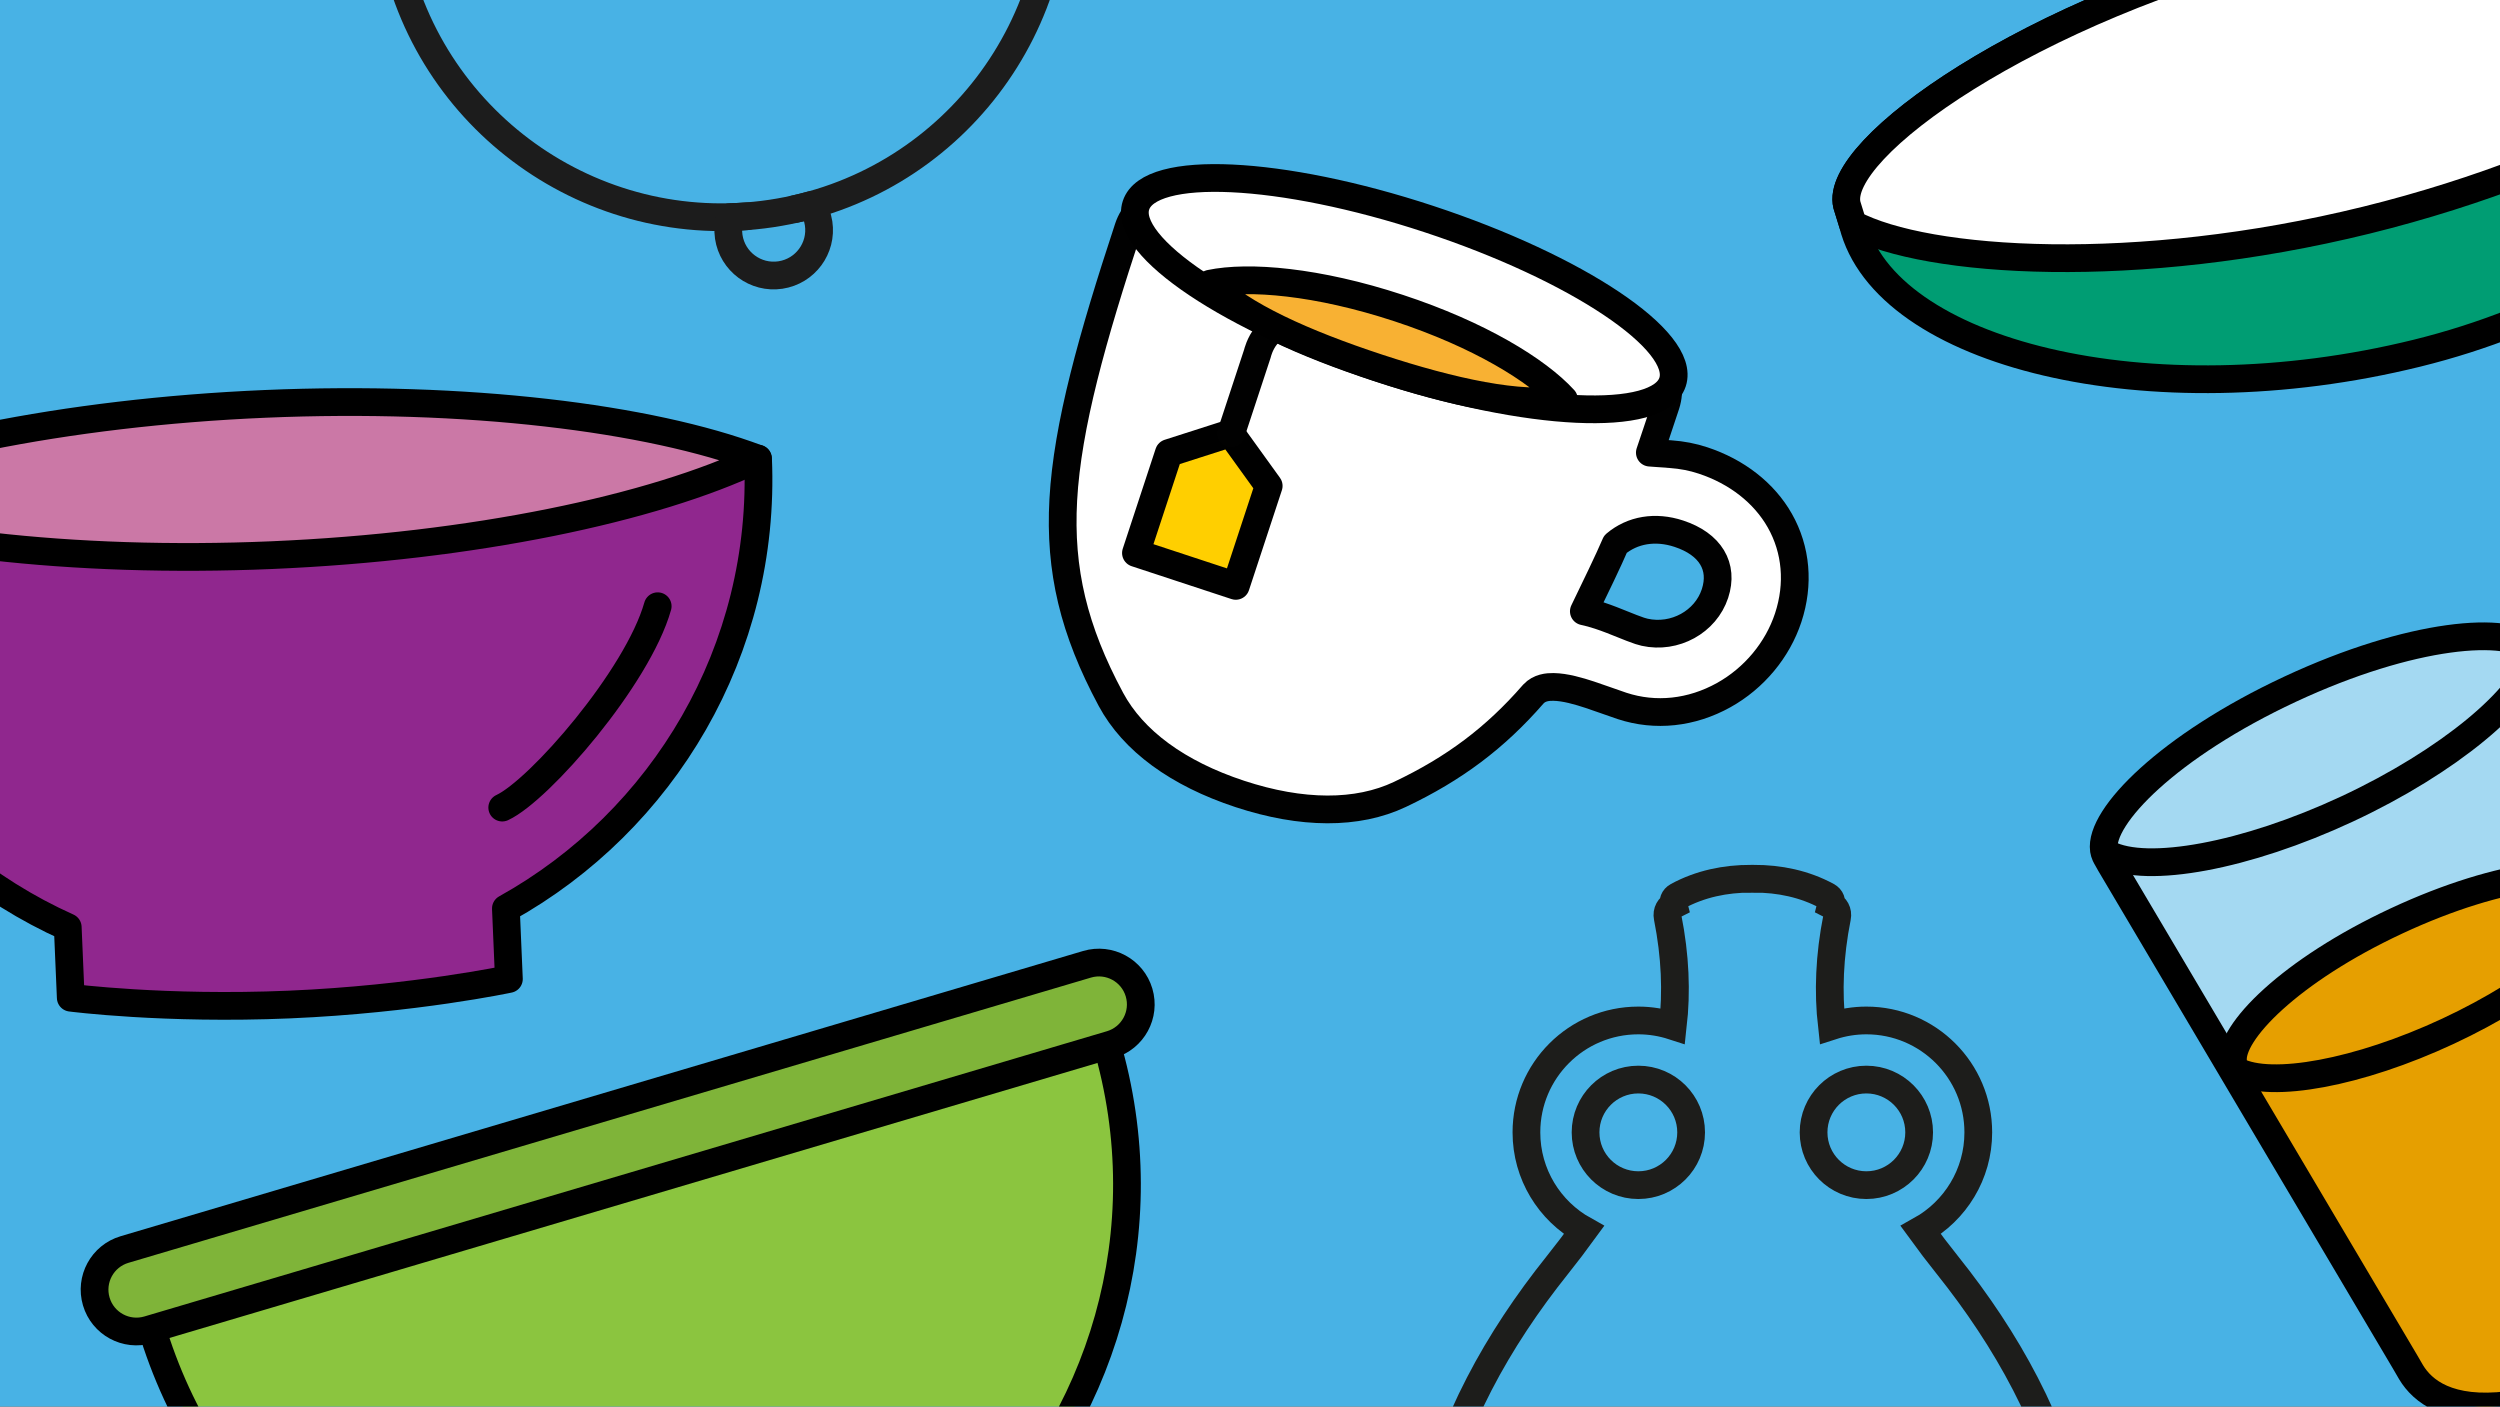 <?xml version="1.0" encoding="utf-8"?>
<!-- Generator: Adobe Illustrator 16.0.0, SVG Export Plug-In . SVG Version: 6.00 Build 0)  -->
<!DOCTYPE svg PUBLIC "-//W3C//DTD SVG 1.1//EN" "http://www.w3.org/Graphics/SVG/1.1/DTD/svg11.dtd">
<svg version="1.1" xmlns="http://www.w3.org/2000/svg" xmlns:xlink="http://www.w3.org/1999/xlink" x="0px" y="0px"
	 width="405.631px" height="228.21px" viewBox="0 0 405.631 228.21" enable-background="new 0 0 405.631 228.21"
	 xml:space="preserve">
<rect x="0" y="0" width="405.631" height="228.21" fill="#333333" stroke="none"/>
<g id="ozadje" display="none">
</g>
<g id="Layer_1">
	<g>
		<defs>
			<rect id="SVGID_19_" width="405.631" height="228.21"/>
		</defs>
		<clipPath id="SVGID_23_">
			<use xlink:href="#SVGID_19_"  overflow="visible"/>
		</clipPath>
		<rect id="SVGID_18_" clip-path="url(#SVGID_23_)" fill="#48B2E5" width="405.631" height="228.21"/>
		<g clip-path="url(#SVGID_23_)">
			<path fill="#8BC53F" stroke="#000000" stroke-width="4.5" stroke-miterlimit="10" d="M157.205,251.222
				c21.633-20.245,31.289-51.681,22.297-82.022L24.522,215.126c8.991,30.342,34.217,51.44,63.388,56.631L157.205,251.222z"/>
			<path fill="#7FB439" stroke="#000000" stroke-width="4.5" stroke-miterlimit="10" d="M176.375,156.458
				c3.596-1.065,7.375,0.986,8.439,4.58c1.066,3.597-0.986,7.376-4.581,8.44L24.063,215.758c-3.596,1.065-7.374-0.985-8.439-4.581
				c-1.064-3.595,0.984-7.374,4.581-8.439L176.375,156.458z"/>
		</g>
		<g clip-path="url(#SVGID_23_)">
			<g>
				
					<path fill="#90278E" stroke="#000000" stroke-width="4.5" stroke-linecap="round" stroke-linejoin="round" stroke-miterlimit="10" d="
					M-35.995,81.197c1.329,31.124,20.374,57.298,46.987,69.243l0.488,11.44c0,0,15.215,1.973,35.475,1.107
					c20.261-0.865,35.615-4.144,35.615-4.144l-0.489-11.44c25.499-14.171,42.244-41.873,40.915-72.997
					c0,0-47.738,9.909-79.158,11.25C12.417,87-35.995,81.197-35.995,81.197z"/>
				
					<path fill="#90278E" stroke="#000000" stroke-width="4.5" stroke-linecap="round" stroke-linejoin="round" stroke-miterlimit="10" d="
					M106.713,98.361c-3.268,11.556-19.203,29.879-25.225,32.672"/>
			</g>
			<g>
				
					<path fill="#CB78A6" stroke="#000000" stroke-width="4.5" stroke-linecap="round" stroke-linejoin="round" stroke-miterlimit="10" d="
					M-35.806,81.184c17.647,6.652,47.358,10.277,79.923,8.888c32.547-1.391,61.818-7.528,78.84-15.655
					c-17.648-6.651-47.357-10.278-79.923-8.888C10.486,66.918-18.785,73.058-35.806,81.184z"/>
			</g>
		</g>
		<path clip-path="url(#SVGID_23_)" fill="none" stroke="#1D1D1B" stroke-width="4.5" stroke-miterlimit="10" d="M336.554,246.191
			c-3.325-15.221-10.913-28.823-20.569-40.907c-1.517-1.898-2.959-3.794-4.338-5.691c5.566-3.102,9.335-9.04,9.335-15.863
			c0-10.03-8.13-18.158-18.159-18.158c-1.954,0-3.833,0.318-5.6,0.89c-0.625-5.517-0.407-11.341,0.843-17.612
			c0.192-0.952-0.303-1.673-0.978-2.016c0.131-0.521-0.012-1.098-0.616-1.424c-3.669-1.995-7.784-2.852-11.929-2.829v-0.015
			c-0.073-0.004-0.147,0.008-0.218,0.008c-0.073,0-0.147-0.012-0.218-0.008v0.015c-4.146-0.022-8.262,0.834-11.929,2.829
			c-0.606,0.326-0.749,0.903-0.618,1.424c-0.676,0.343-1.17,1.063-0.979,2.016c1.251,6.271,1.469,12.096,0.844,17.612
			c-1.766-0.571-3.646-0.89-5.6-0.89c-10.029,0-18.159,8.128-18.159,18.158c0,6.823,3.769,12.762,9.335,15.863
			c-1.379,1.897-2.822,3.793-4.336,5.691c-9.657,12.084-17.248,25.687-20.571,40.907c-5.53,25.324,1.794,54.145,23.258,70.057
			c8.68,6.436,49.265,6.436,57.94,0C334.761,300.336,342.083,271.516,336.554,246.191z M265.826,192.293
			c-4.732,0-8.565-3.833-8.565-8.563c0-4.731,3.833-8.568,8.565-8.568c4.73,0,8.564,3.837,8.564,8.568
			C274.391,188.46,270.557,192.293,265.826,192.293z M302.822,192.293c-4.73,0-8.565-3.833-8.565-8.563
			c0-4.731,3.835-8.568,8.565-8.568c4.732,0,8.565,3.837,8.565,8.568C311.388,188.46,307.555,192.293,302.822,192.293z"/>
		<g clip-path="url(#SVGID_23_)">
			<g>
				<g>
					
						<path fill="#FFFFFF" stroke="#010101" stroke-width="4.5" stroke-linecap="round" stroke-linejoin="round" stroke-miterlimit="10" d="
						M288.772,84.459c-2.54-4.477-6.968-7.942-12.471-9.753c-1.687-0.556-3.358-0.879-5.257-1.018l-3.353-0.246l1.071-3.185
						c0.49-1.455,0.998-2.977,1.522-4.567c1.606-4.88-1.789-10.602-9.817-16.543c-7.131-5.279-17.584-9.198-28.821-12.897
						c-11.232-3.698-21.972-6.754-30.849-6.745c-9.988,0.011-16.117,2.598-17.723,7.478c-5.855,17.785-9.891,32.094-10.555,44.117
						c-0.627,11.438,1.684,21.117,7.724,32.367c3.609,6.726,10.846,12.034,20.927,15.354c10.082,3.319,19.058,3.346,25.957,0.08
						c8.805-4.167,15.474-9.176,21.619-16.239l0.065-0.07c0.972-1.042,2.313-1.148,3.237-1.136c1.895,0.023,4.137,0.685,5.879,1.258
						c0.753,0.248,1.521,0.52,2.279,0.787l0.44,0.154c0.787,0.281,1.696,0.605,2.541,0.884c5.406,1.779,11.263,1.155,16.491-1.757
						c4.922-2.738,8.735-7.317,10.463-12.564C291.938,94.769,291.451,89.174,288.772,84.459z M266.852,102.585
						c-0.232-0.05-0.488-0.122-0.781-0.218l-0.048-0.016c-0.785-0.259-1.72-0.635-2.71-1.035c-1.17-0.472-2.496-1.006-3.821-1.442
						c-0.896-0.294-1.729-0.524-2.51-0.686c1.774-3.657,4.071-8.399,5.135-10.904c2.756-2.325,6.47-2.945,10.274-1.693
						c5.121,1.686,7.315,5.318,5.869,9.715C276.744,100.907,271.732,103.666,266.852,102.585z"/>
				</g>
				
					<polygon fill="#FFCF00" stroke="#000000" stroke-width="4.5" stroke-linecap="round" stroke-linejoin="round" stroke-miterlimit="10" points="
					184.309,89.728 189.648,73.503 199.688,70.284 205.851,78.836 200.51,95.061 				"/>
				
					<path fill="none" stroke="#010101" stroke-width="4.5" stroke-linecap="round" stroke-linejoin="round" stroke-miterlimit="10" d="
					M199.756,70.308l4.266-12.958c0,0,1.432-6.458,7.623-4.42"/>
			</g>
			
				<ellipse transform="matrix(-0.95 -0.313 0.313 -0.95 429.379 164.311)" fill="#FFFFFF" stroke="#000000" stroke-width="4.5" stroke-linecap="round" stroke-linejoin="round" stroke-miterlimit="10" cx="227.864" cy="47.729" rx="45.821" ry="12.743"/>
			<g>
				
					<path fill="#F8B133" stroke="#000000" stroke-width="4.5" stroke-linecap="round" stroke-linejoin="round" stroke-miterlimit="10" d="
					M253.75,64.797c-4.324-4.73-13.762-10.513-26.802-14.806c-13.203-4.345-24.347-5.273-30.596-3.967
					c4.92,5.11,15.29,9.728,27.182,13.643C235.565,63.628,246.78,66.062,253.75,64.797z"/>
			</g>
		</g>
		<g clip-path="url(#SVGID_23_)">
			<path opacity="0.5" fill="#FFFFFF" d="M410.969,105.437c-3.646-4.068-19.744-2.783-39.398,6.387
				c-19.654,9.171-30.981,20.682-30.207,26.091c0.052,0.305,0.13,0.582,0.251,0.843c0.048,0.081,0.091,0.171,0.134,0.261
				l0.326,0.556c0.258,0.134,0.539,0.254,0.828,0.367l-0.5,0.239l47.807,80.754l0.997,1.715c1.846,3.077,6.089,6.515,15.814,5.318
				c7.268-0.894,14.204-3.845,16.356-4.849l0.137-0.064c2.151-1.004,8.867-4.423,14.222-9.42c7.164-6.684,7.265-12.138,6.091-15.518
				l-0.729-2.027l-31.302-88.872c-0.009-0.026-0.023-0.055-0.034-0.082c0.006-0.03,0.018-0.063,0.024-0.095l-0.154-0.438
				c-0.036-0.063-0.06-0.127-0.085-0.199C411.334,105.914,411.176,105.67,410.969,105.437z"/>
			<g>
				<path fill="#E69F00" d="M389.743,170.443c2.622-0.806,5.245-1.776,7.763-2.951c2.695-1.257,5.287-2.755,7.731-4.368
					c-2.519,1.463-5.214,2.876-8.036,4.192C394.69,168.487,392.191,169.529,389.743,170.443z"/>
				<path fill="#E69F00" d="M423.483,147.103c-2.263,4.703-9.096,10.705-18.246,16.021c-2.444,1.613-5.036,3.111-7.731,4.368
					c-2.518,1.175-5.141,2.146-7.763,2.951c-10.659,3.976-20.33,5.453-25.421,3.889c-0.893,0.02-1.385,0.02-1.378,0.029
					l27.265,46.572l0.997,1.715c1.846,3.077,6.089,6.515,15.814,5.318c7.268-0.894,14.204-3.845,16.356-4.849l0.137-0.064
					c2.151-1.004,8.867-4.423,14.222-9.42c7.164-6.684,7.265-12.138,6.091-15.518l-0.729-2.027l-18.137-50.664
					C424.957,145.409,424.438,146.038,423.483,147.103z"/>
				<path fill="#E69F00" d="M397.201,167.316c2.822-1.316,5.518-2.729,8.036-4.192c9.15-5.316,15.983-11.318,18.246-16.021
					c0.315-0.653,0.544-1.283,0.677-1.881l-0.138-0.386c-0.031-0.055-0.052-0.111-0.073-0.175c-0.188-0.429-0.327-0.643-0.509-0.849
					c-3.201-3.571-17.335-2.443-34.59,5.607c-17.259,8.053-27.204,18.16-26.522,22.908c0.044,0.268,0.112,0.513,0.219,0.74
					c0.043,0.071,0.08,0.15,0.117,0.23l0.287,0.485c0.408,0.214,0.87,0.394,1.371,0.548c5.091,1.564,14.762,0.087,25.421-3.889
					C392.191,169.529,394.69,168.487,397.201,167.316z"/>
			</g>
			
				<path fill="#E69F00" stroke="#000000" stroke-width="4.5" stroke-linecap="round" stroke-linejoin="round" stroke-miterlimit="10" d="
				M362.328,172.328c-0.682-4.748,9.264-14.855,26.522-22.908c17.255-8.051,31.389-9.179,34.59-5.607
				c0.182,0.206,0.321,0.42,0.509,0.849c0.021,0.063,0.042,0.12,0.073,0.175l0.138,0.386c-1.341,6.082-12.453,15.327-26.959,22.095
				c-14.506,6.769-28.731,9.348-34.25,6.468l-0.287-0.485c-0.037-0.08-0.074-0.159-0.117-0.23
				C362.44,172.841,362.372,172.596,362.328,172.328z"/>
			
				<path fill="none" stroke="#000000" stroke-width="4.5" stroke-linecap="round" stroke-linejoin="round" stroke-miterlimit="10" d="
				M411.344,106.241c-1.518,6.887-14.099,17.353-30.524,25.017c-16.423,7.663-32.53,10.583-38.778,7.324"/>
			
				<path fill="none" stroke="#000000" stroke-width="4.5" stroke-linecap="round" stroke-linejoin="round" stroke-miterlimit="10" d="
				M410.969,105.437c-3.646-4.068-19.744-2.783-39.398,6.387c-19.654,9.171-30.981,20.682-30.207,26.091
				c0.052,0.305,0.13,0.582,0.251,0.843c0.048,0.081,0.091,0.171,0.134,0.261l0.654,1.162l47.807,80.754l0.997,1.715
				c1.846,3.077,6.089,6.515,15.814,5.318c7.268-0.894,14.204-3.845,16.356-4.849l0.137-0.064c2.151-1.004,8.867-4.423,14.222-9.42
				c7.164-6.684,7.265-12.138,6.091-15.518l-0.729-2.027l-31.302-88.872c-0.009-0.026-0.023-0.055-0.034-0.082
				c0.006-0.03,0.018-0.063,0.024-0.095l-0.154-0.438c-0.036-0.063-0.06-0.127-0.085-0.199
				C411.334,105.914,411.176,105.67,410.969,105.437z"/>
		</g>
		<g clip-path="url(#SVGID_23_)">
			
				<path fill="#009D73" stroke="#000000" stroke-width="4.5" stroke-linecap="round" stroke-linejoin="round" stroke-miterlimit="10" d="
				M457.313-5.634c-2.237-9.069-41.007-14.461-84.538-3.72c-43.531,10.74-75.344,33.546-73.105,42.616l0.957,3.1
				c5.184,21.012,48.064,31.669,91.53,20.945c43.466-10.725,69.926-42.264,65.677-59.486C457.834-2.179,457.359-5.447,457.313-5.634
				z"/>
			
				<path fill="#FFFFFF" stroke="#000000" stroke-width="4.5" stroke-linecap="round" stroke-linejoin="round" stroke-miterlimit="10" d="
				M457.313-5.634c-2.237-9.069-41.007-14.461-84.538-3.72c-43.531,10.74-75.344,33.546-73.105,42.616l0.957,3.1
				c12.021,6.356,45.992,8.568,83.341-0.646c37.017-9.134,65.876-26.662,73.866-37.895l-0.435-2.885
				C457.385-5.255,457.359-5.447,457.313-5.634z"/>
		</g>
		<g clip-path="url(#SVGID_23_)">
			
				<path fill="none" stroke="#1C1C1C" stroke-width="4.5" stroke-linecap="round" stroke-linejoin="round" stroke-miterlimit="10" d="
				M63.736-9.232c5.254,28.675,32.344,48.217,61.391,43.876s49.241-30.949,45.882-59.907L63.736-9.232z"/>
			
				<path fill="none" stroke="#1C1C1C" stroke-width="4.5" stroke-linecap="round" stroke-linejoin="round" stroke-miterlimit="10" d="
				M121.248,35.082c-0.928,0.071-1.854,0.12-2.773,0.144c-0.303,1.007-0.4,2.092-0.234,3.199c0.601,4.025,4.353,6.802,8.38,6.2
				c4.025-0.602,6.802-4.354,6.2-8.38c-0.165-1.107-0.576-2.116-1.158-2.99c-0.891,0.246-1.787,0.471-2.696,0.673"/>
		</g>
	</g>
</g>
</svg>
